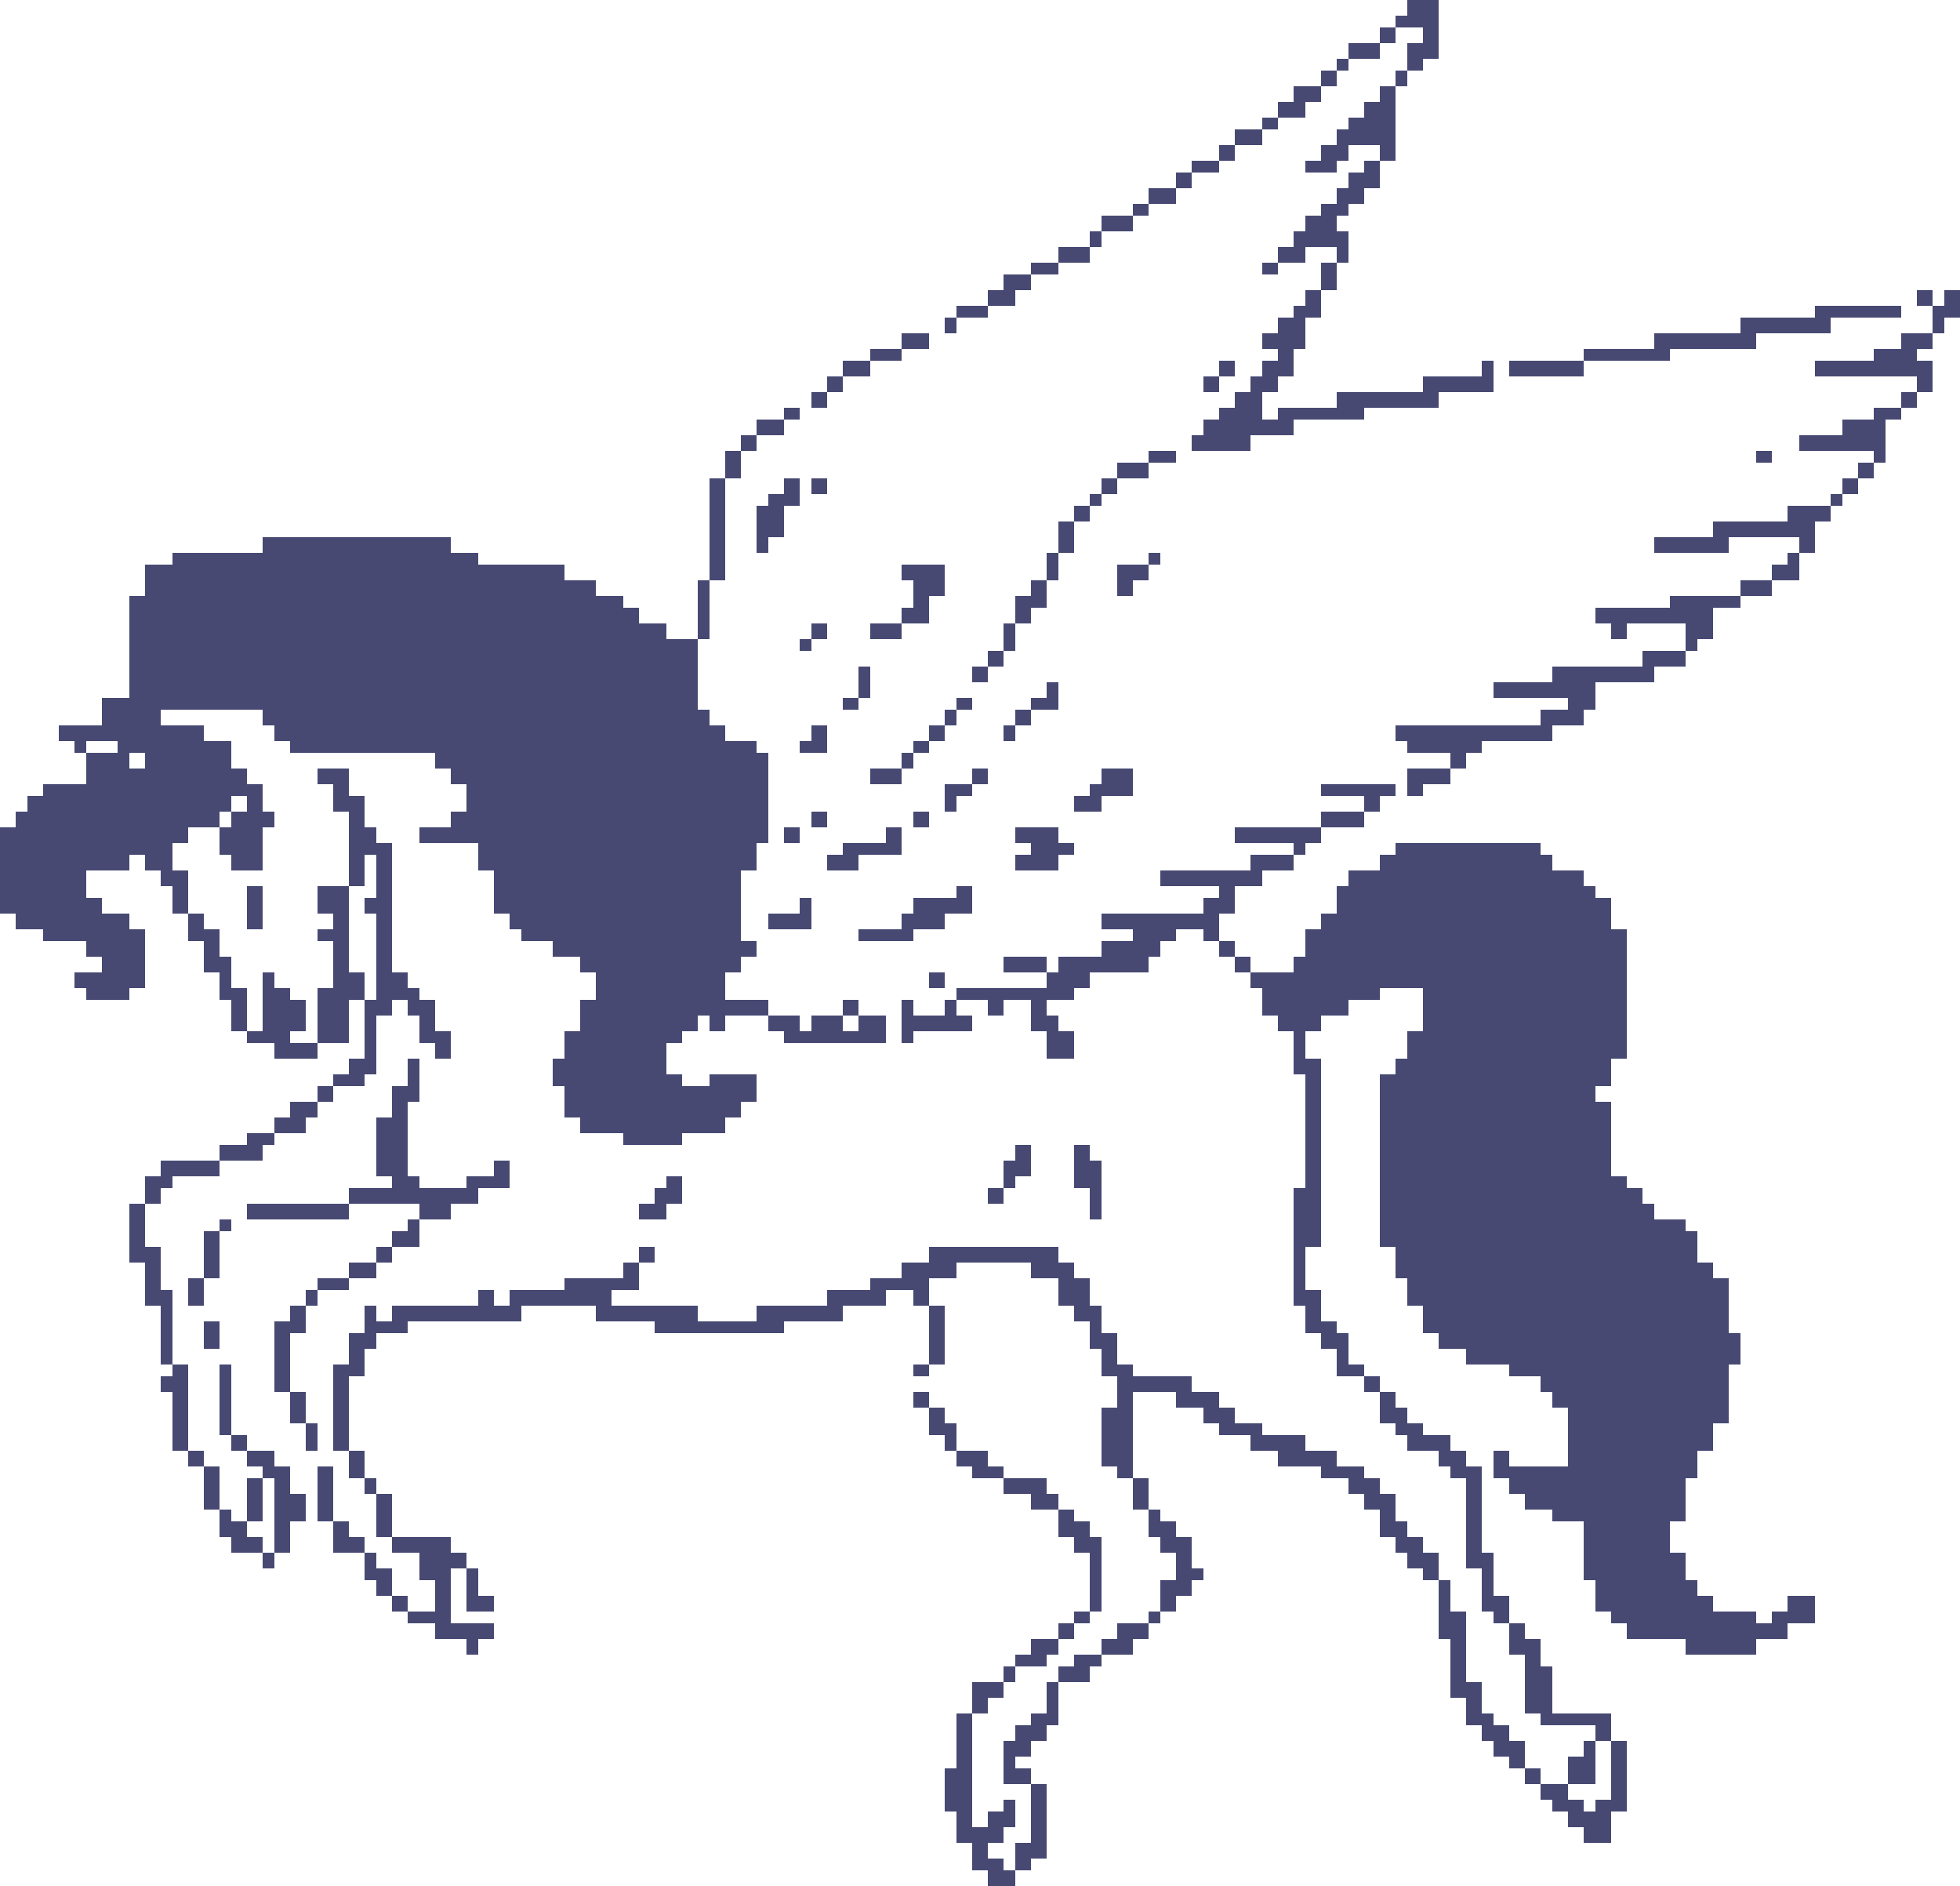<svg xmlns="http://www.w3.org/2000/svg" width="500" height="481"><path d="M359 0h8v15h-4v3h-4v-7h4V7h-7V4h3V0zm-7 7h4v4h-4V7zm-8 4h8v4h-8v-4zm-3 4h3v3h-3v-3zm-4 3h4v4h-4v-4zm19 0h3v4h-3v-4zm-26 4h7v4h-4v4h-7v-4h4v-4zm22 0h4v19h-4v-4h-8v4h-3v3h-8v-3h4v-4h4v-4h3v-3h4v-4h4v-4zm-30 8h4v3h-4v-3zm-7 3h7v4h-7v-4zm-4 4h4v4h-4v-4zm-7 4h7v3h-7v-3zm44 0h4v7h-4v4h-4v3h-3v4h3v8h-3v-4h-8v4h-7v-4h4v-4h3v-4h4v-3h4v-4h3v-4h4v-3zm-48 3h4v4h-4v-4zm-7 4h7v4h-7v-4zm-4 4h4v3h-4v-3zm-8 3h8v4h-8v-4zm-3 4h3v4h-3v-4zm-8 4h8v4h-8v-4zm-7 4h7v3h-7v-3zm59 0h4v3h-4v-3zm15 0h4v7h-4v-7zm-81 3h7v4h-4v4h-7v-4h4v-4zm77 4h4v7h-4v8h-3v7h-4v4h-4v7h4v-3h15v-4h22v-4h15v-4h3v8h-14v4h-19v3h-18v4h-11v4h-15v-4h3v-4h4v-3h4v-4h4v-4h3v-4h4v-3h-4v-4h4v-4h4v-3h3v-4zm156 0h4v4h-4v-4zm7 0h4v7h-4v4h-3v-7h3v-4zm-252 4h8v3h-8v-3zm219 0h22v3h-18v4h-19v4h-22v3h-22v-3h18v-4h22v-4h19v-3zm-222 3h3v4h-3v-4zm-11 4h7v4h-7v-4zm255 0h8v4h-4v3h4v8h-4v-4h-26v-4h15v-3h7v-4zm-263 4h8v3h-8v-3zm-7 3h7v4h-7v-4zm96 0h4v4h-4v-4zm74 0h19v4h-19v-4zm-174 4h4v4h-4v-4zm96 0h4v4h-4v-4zm-100 4h4v4h-4v-4zm278 0h4v4h-4v-4zm-285 4h4v3h-4v-3zm278 0h7v3h-4v11h-3v-3h-19v-4h11v-4h8v-3zm-285 3h7v4h-7v-4zm-4 4h4v4h-4v-4zm-4 4h4v7h-4v-7zm108 0h7v3h-7v-3zm155 0h4v3h-4v-3zm-163 3h8v4h-8v-4zm189 0h4v4h-4v-4zm-293 4h4v26h-4v-26zm19 0h4v7h-4v8h-4v4h-3v-12h3v-3h4v-4zm7 0h4v4h-4v-4zm74 0h4v4h-4v-4zm189 0h4v4h-4v-4zm-192 4h3v3h-3v-3zm189 0h3v3h-3v-3zm-193 3h4v4h-4v-4zm182 0h11v4h-4v8h-4v-4h-18v4h-19v-4h15v-4h19v-4zm-186 4h4v8h-4v-8zm-203 4h48v4h7v3h22v4h8v4h7v3h4v4h7v4h8v18h3v4h4v4h8v3h3v23h-3v7h-4v18h4v4h-4v4h-4v7h11v4h-11v4h-4v-4h-3v4h-4v3h-4v8h4v3h7v-3h12v7h-4v4h-4v4h-11v3h-15v-3h-11v-4h-4v-8h-3v-7h3v-7h4v-8h4v-7h-4v-4h-7v-4h-8v-3h-3v-4h-4v-11h-4v-7h-15v-4h8v-4h4v-7h-4v-4h-4v-4H74v-3h-4v-4h-3v-4H41v4h11v4h7v7h4v4h4v7h3v4h-3v11h-8v-4h-3v-7h3v-4h4v-4h-4v4h-3v4h-8v4h-4v7h4v11h-4v-7h-3v-4h-4v-4h-4v4H22v7h4v4h7v4h4v15h-4v3H22v-3h-3v-4h7v-4h-4v-4H11v-3H4v-4H0v-22h4v-4h3v-4h4v-3h11v-8h8v-3h-8v3h-3v-3h-4v-4h11v-7h7v-26h4v-8h7v-3h23v-4zm200 4h3v7h-3v-7zm26 0h3v3h-3v-3zm163 0h3v7h-7v-4h4v-3zm-226 3h11v8h-4v7h-7v-4h3v-7h-3v-4zm55 0h8v4h-4v4h-4v-8zm-107 4h3v15h-3v-15zm85 0h4v7h-4v4h-4v-7h4v-4zm181 0h8v4h-8v-4zm-18 4h18v3h-7v8h-4v3h-3v-7h-15v4h-4v-4h-4v-4h19v-3zm-219 7h4v4h-4v-4zm15 0h8v4h-8v-4zm34 0h3v7h-3v-7zm-52 4h3v3h-3v-3zm48 3h4v4h-4v-4zm167 0h11v4h-8v4h-15v7h-3v4h-8v4h-18v3h-4v4h-4v-4h-11v-3h-3v-4h37v-4h7v-3h-19v-4h15v-4h23v-4zm-200 4h3v8h-3v-8zm29 0h4v4h-4v-4zm19 4h3v7h-7v-3h4v-4zm-52 4h4v3h-4v-3zm29 0h4v3h-4v-3zm-3 3h3v4h-3v-4zm18 0h4v4h-4v-4zm-52 4h4v7h-7v-3h3v-4zm30 0h4v4h-4v-4zm19 0h3v4h-3v-4zm-23 4h4v3h-4v-3zm-200 3v4h4v-4h-4zm197 0h3v4h-3v-4zm-149 4h8v7h4v8h3v4h4v33h4v4h3v3h4v8h4v7h-4v-4h-4v-7h-3v-4h-4v4h-4v15h-3v3h-8v-3h4v-4h4v-15h3v-22h-3v-4h3v-11h-3v8h-4v-19h-4v-7h-4v-4zm141 0h8v4h-8v-4zm26 0h4v4h-4v-4zm33 0h8v7h-8v4h-7v-4h4v-3h3v-4zm78 0h11v4h-7v3h-4v-7zm-118 4h7v3h-4v4h-3v-7zm96 0h19v3h-4v4h-4v-4h-11v-3zm-130 7h4v4h-4v-4zm26 0h4v4h-4v-4zm104 0h11v4h-11v-4zm-137 4h4v4h-4v-4zm26 0h4v7h-11v4h-8v-4h4v-3h11v-4zm33 0h11v4h4v3h-4v4h-11v-4h4v-3h-4v-4zm56 0h22v4h-4v3h-3v-3h-15v-4zm41 4h37v3h3v4h8v4h3v3h4v8h4v33h-4v7h-4v4h4v19h4v3h4v4h3v4h8v3h3v8h4v4h4v14h3v8h-3v15h-4v7h-4v7h-3v11h-4v8h4v7h3v4h4v4h11v3h4v-3h4v-4h7v7h-7v4h-8v4h-18v-4h-15v-4h-4v-3h-4v-8h-3v-15h-8v-3h-7v-4h-4v-4h-4v-7h4v4h15v-15h-4v-4h-3v-4h-8v-3h-11v-4h-7v-4h-4v-7h-4v-7h-3v-8h-4v-44h4v-4h3v-7h4v-11h-11v3h-8v4h-7v4h-4v7h4v48h-4v11h4v8h4v3h3v8h4v3h-7v-7h-4v-4h-4v-7h-3v-30h3v-29h-3v-11h-4v-4h-4v-7h-3v-4h11v-4h3v-7h4v-4h4v-7h3v-4h8v-4h4v-3zm-37 3h11v4h-8v4h-7v7h-4v7h-4v-3h-7v3h-4v4h-3v4h-15v4h-4v3h-7v4h3v4h4v7h-7v-7h-4v-8h-7v4h-4v-4h-8v-3h23v-4h3v-4h11v-4h8v-3h-8v-4h26v-4h4v-3h-15v-4h23v-4zm-256 8h4v11h-4v-11zm18 0h8v22h4v7h-4v11h-8v-14h4v-12h-4v-3h4v-4h-4v-7zm163 0h4v7h-7v4h-8v3h-14v-3h11v-4h3v-4h11v-3zm-40 3h3v8h-11v-4h8v-4zm-156 4h4v4h4v7h3v8h4v11h-4v-8h-3v-7h-4v-8h-4v-7zm263 7h4v4h-4v-4zm-55 4h11v4h-11v-4zm59 0h4v4h-4v-4zm-248 4h3v4h4v3h4v8h-4v3h7v4H70v-4h-7v-3h4v-15zm170 0h4v4h-4v-4zm-22 7h4v4h-4v-4zm15 0h3v4h8v-4h3v4h4v4h-15v3h-3v-11zm-34 4h8v4h3v-4h8v4h4v-4h7v7h-26v-3h-4v-4zm-92 11h3v11h-3v19h3v3h12v-3h7v-4h4v7h-8v4h-7v4h-8v-4H89v-4h11v-3h-4v-15h4v-8h4v-7zm-23 7h4v4h-4v-4zm-7 4h7v4h-3v4h-8v-4h4v-4zm-11 8h7v3h-3v4H56v-4h7v-3zm196 3h4v8h-4v3h-3v-7h3v-4zm15 0h4v4h3v15h-3v-8h-4v-11zm-233 4h15v4H44v3h-3v4h-4v-7h4v-4zm129 4h4v7h-4v4h-7v-4h4v-4h3v-3zm82 3h4v4h-4v-4zm-219 4h4v11h4v11h3v19h-3v-15h-4v-11h-4v-15zm30 0h26v4H63v-4zm-7 4h3v3h-3v-3zm48 0h3v7h-7v-4h4v-3zm-52 3h4v12h-4v-12zm44 4h4v4h-4v-4zm67 0h4v4h-4v-4zm74 0h33v4h4v4h4v7h3v7h4v8h4v3h15v4h7v4h4v4h7v3h11v4h8v4h7v3h4v4h4v7h3v4h4v4h4v7h-4v-3h-4v-4h-3v-4h-4v-7h-4v-4h-4v-4h-7v-3h-11v-4h-7v-4h-8v-3h-4v-4h-7v-4h-11v22h-4v-3h-4v-15h4v-8h-4v-7h-3v-7h-4v-4h-4v-7h-7v-4h-19v4h-7v7h-4v-4h-7v4h-11v4h-15v3h-33v-3h-15v-4h-19v4h-29v3h-8v4h-3v7h-4v19h-4v-22h4v-8h4v-7h3v4h4v-4h22v-4h4v4h4v-4h14v-3h15v-4h4v7h-7v4h22v4h15v-4h18v-4h11v-3h8v-4h7v-4zm-148 4h7v4h-7v-4zm-41 4h4v7h-4v-7zm33 0h8v3h-8v-3zm-3 3h3v4h-3v-4zm-4 4h4v7h-4v15h-4v-18h4v-4zm163 0h4v15h-4v-15zm-185 4h4v7h-4v-7zm-8 11h4v22h-4v-15h-3v-4h3v-3zm12 0h3v18h-3v-18zm177 0h4v3h-4v-3zm115 3h4v4h-4v-4zm-274 4h4v8h-4v-8zm159 0h4v4h-4v-4zm119 0h4v4h3v4h4v3h7v4h4v4h4v22h3v11h4v7h-4v-3h-3v-11h-4v-23h-4v-3h-3v-4h-8v-4h-3v-3h-4v-8zm-115 4h4v4h3v7h-3v-4h-4v-7zm-159 4h3v7h-3v-7zm-19 3h4v4h-4v-4zm-11 4h4v4h-4v-4zm15 0h7v4h4v7h4v7h-4v8h-4v-19h-3v-3h-4v-4zm26 0h4v7h-4v-7zm155 0h8v4h4v3h-8v-3h-4v-4zm-192 4h4v11h-4v-11zm29 0h4v14h-4v-14zm-18 3h4v11h-4v-11zm30 0h3v4h-3v-4zm163 0h11v4h3v4h-7v-4h-7v-4zm33 0h4v8h-4v-8zm-193 4h4v11h-4v-11zm-40 4h3v3h4v4h4v4h-8v-4h-3v-7zm214 0h4v3h4v4h3v19h-3v-15h-4v-4h-4v-7zm23 0h3v3h4v4h4v8h3v3h-3v4h-4v4h-4v-8h4v-7h-4v-4h-3v-7zm-208 3h4v4h4v4h-8v-8zm15 4h15v4h4v4h-4v14h11v4h-4v4h-3v-4h-8v-4h-7v-3h7v-8h-4v-7h-7v-4zm-33 4h3v4h-3v-4zm26 0h3v4h4v7h-4v-4h-3v-7zm26 4h3v7h4v4h-7v-11zm248 3h3v8h4v18h4v8h3v3h4v4h4v7h-4v-3h-4v-4h-3v-4h-4v-7h-4v-15h-3v-15zm-267 4h4v4h-4v-4zm174 4h4v3h-4v-3zm19 0h3v3h-3v-3zm-23 3h4v4h-4v-4zm15 0h8v4h-4v4h-8v-4h4v-4zm100 0h4v4h4v7h3v12h15v7h-4v-4h-14v-3h-4v-15h-4v-8zm-122 4h7v4h-3v3h-8v-3h4v-4zm11 4h7v3h-3v4h-8v-4h4v-3zm-18 3h3v4h-3v-4zm-8 4h8v4h-4v4h-4v-8zm19 0h3v11h-3v4h-4v4h-4v3h4v4h-7v-11h3v-4h4v-3h4v-8zm-23 8h4v29h4v-4h4v-3h3v7h-3v4h-4v4h4v3h3v4h-7v-4h-4v-7h-4v-8h-3v-11h3v-14zm160 7h3v11h-7v-7h4v-4zm7 0h4v18h-4v8h-7v-4h-4v-4h-4v-3h-3v-4h7v4h4v3h3v-3h4v-15zm-22 7h4v4h-4v-4zm-126 4h4v19h-4v3h-4v-7h4v-15z" fill="#474973" fill-rule="evenodd"/></svg>